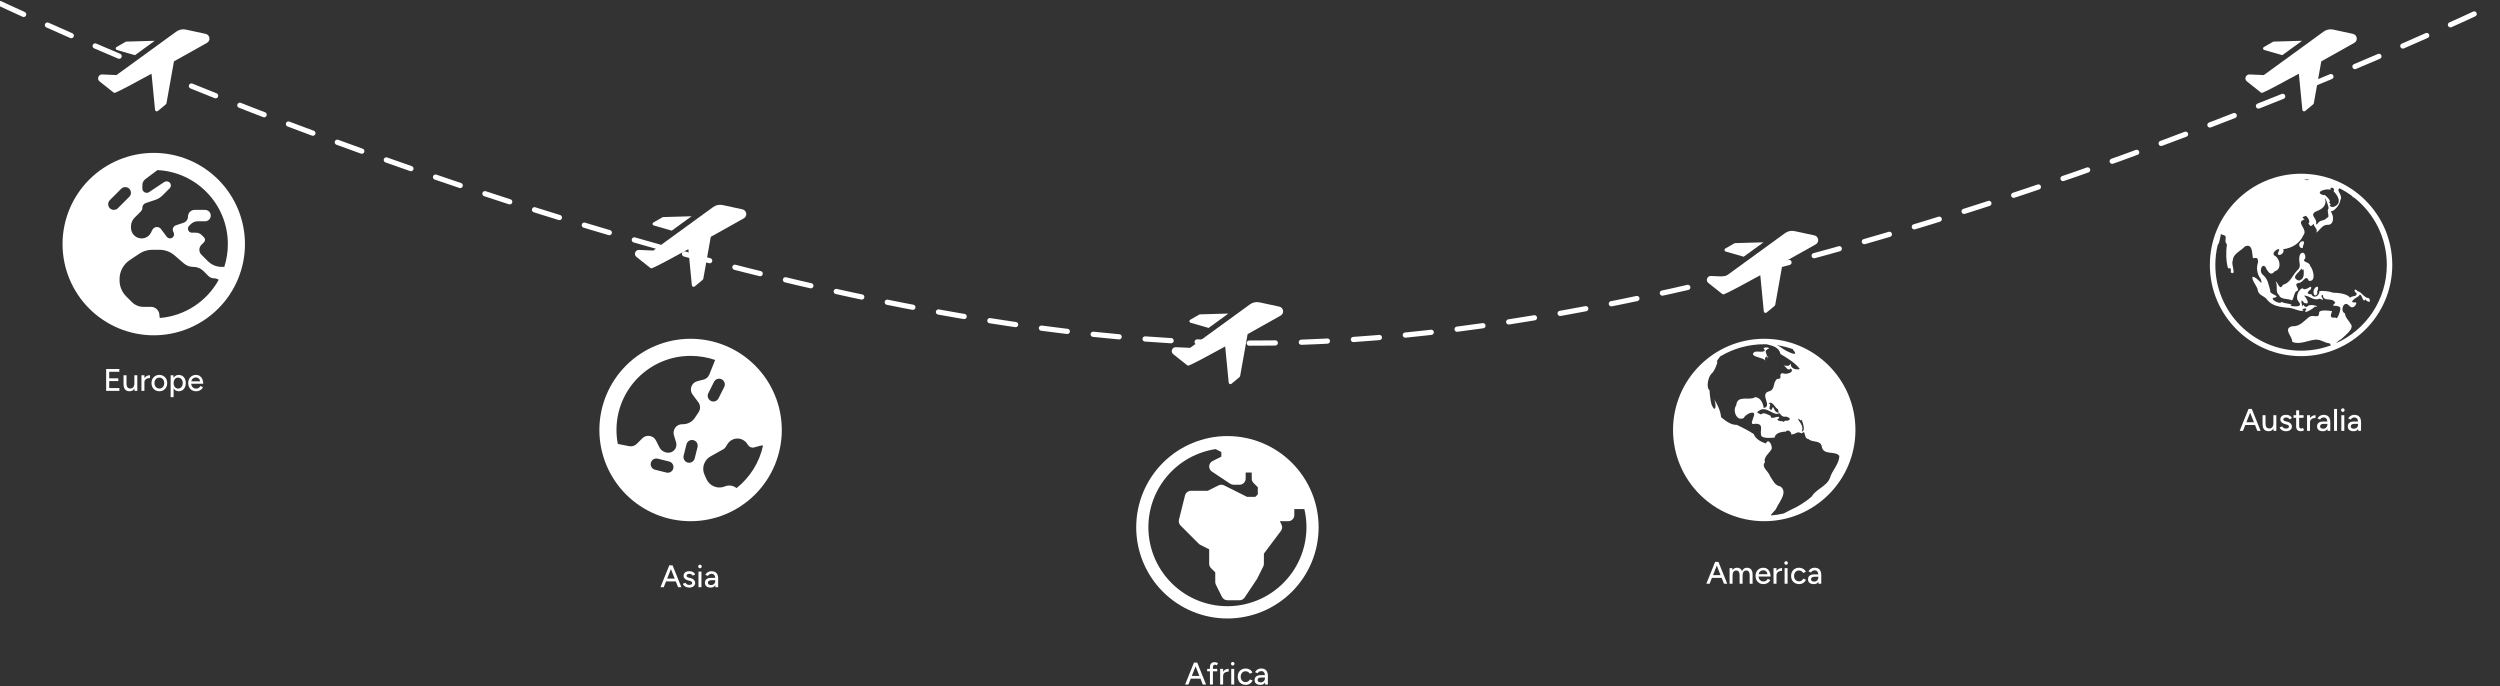 <svg width="1439" height="395" viewBox="0 0 1439 395" fill="none" xmlns="http://www.w3.org/2000/svg">
<rect x="0" y="0" width="1439" height="395" fill="#333333" stroke="none"/>
<path d="M0 2C0 2 407.74 195.985 717.5 197.5C1030.43 199.031 1437 2 1437 2" stroke="white" stroke-width="3" stroke-linecap="round" stroke-linejoin="round" stroke-dasharray="15 15"/>
<g clip-path="url(#clip0_312_76)">
<path d="M67.285 28.767L77.667 31.764L89.078 23.477L72.702 23.946C72.541 23.955 72.386 24.005 72.25 24.09L67.068 27.07C66.907 27.159 66.776 27.294 66.693 27.459C66.61 27.623 66.578 27.809 66.601 27.992C66.624 28.174 66.702 28.346 66.824 28.484C66.946 28.622 67.106 28.721 67.285 28.767Z" fill="white"/>
<path d="M118.328 19.486L106.953 17.03C105.996 16.823 105.006 16.823 104.049 17.032C103.093 17.241 102.193 17.653 101.41 18.24L67.05 43.211L58.798 42.85C58.326 42.834 57.86 42.967 57.467 43.23C57.074 43.492 56.773 43.872 56.608 44.315C56.442 44.758 56.42 45.242 56.544 45.698C56.668 46.154 56.933 46.56 57.3 46.858L65.335 53.232C65.467 53.339 65.624 53.409 65.792 53.438C65.959 53.466 66.131 53.451 66.291 53.394C68.585 52.51 77.125 47.978 87.218 42.434L89.24 63.217C89.257 63.397 89.323 63.568 89.431 63.714C89.539 63.859 89.684 63.972 89.851 64.041C90.018 64.109 90.201 64.131 90.38 64.104C90.559 64.076 90.726 64 90.865 63.885L95.379 60.129C95.626 59.922 95.792 59.634 95.849 59.316L100.128 35.321C107.35 31.312 114.247 27.43 119.104 24.686C119.608 24.412 120.016 23.989 120.271 23.475C120.527 22.962 120.619 22.382 120.534 21.814C120.45 21.247 120.192 20.719 119.798 20.303C119.403 19.886 118.89 19.601 118.328 19.486Z" fill="white"/>
</g>
<g clip-path="url(#clip1_312_76)">
<path d="M90.612 97.905L83.681 103.094C82.573 103.914 81.938 105.227 81.938 106.601V108.467C81.938 109.861 83.065 110.989 84.46 110.989C84.952 110.989 85.444 110.846 85.855 110.559L94.427 104.837C94.837 104.57 95.329 104.406 95.821 104.406H96.026C97.298 104.406 98.344 105.452 98.344 106.724C98.344 107.339 98.098 107.934 97.667 108.364L93.586 112.445C92.394 113.638 90.94 114.536 89.341 115.07L83.906 116.875C82.717 117.265 81.938 118.372 81.938 119.623C81.938 120.382 81.63 121.12 81.097 121.674L77.426 125.345C76.113 126.657 75.395 128.421 75.395 130.267V131.148C75.395 134.512 78.185 137.239 81.527 137.239C83.783 137.239 85.875 135.968 86.88 133.958L87.7 132.297C88.192 131.312 89.218 130.677 90.325 130.677C91.248 130.677 92.109 131.107 92.663 131.846L96.006 136.296C96.436 136.891 97.134 137.219 97.872 137.219C99.595 137.219 100.723 135.394 99.943 133.855L99.718 133.384C99 131.948 99.718 130.205 101.256 129.692L105.604 128.236C107.162 127.724 108.208 126.268 108.208 124.627C108.208 122.515 109.91 120.812 112.022 120.812H118.031C119.836 120.812 121.312 122.289 121.312 124.094C121.312 125.898 119.836 127.375 118.031 127.375H113.786C112.31 127.375 110.874 127.97 109.828 129.016L108.864 129.979C108.434 130.41 108.188 131.005 108.188 131.62C108.188 132.892 109.233 133.938 110.505 133.938H112.822C114.053 133.938 115.242 134.43 116.104 135.291L117.437 136.624C117.806 136.993 118.011 137.506 118.011 138.019C118.011 138.531 117.806 139.044 117.437 139.413L115.898 140.951C115.16 141.73 114.75 142.735 114.75 143.781C114.75 144.827 115.16 145.832 115.919 146.591L119.672 150.344C121.764 152.436 124.614 153.625 127.588 153.625H129.105C130.438 149.482 131.156 145.073 131.156 140.5C131.156 117.654 113.191 98.992 90.612 97.905ZM125.886 161.049C125.127 160.516 124.204 160.208 123.22 160.208C121.989 160.208 120.8 159.716 119.938 158.854L117.211 156.086C115.632 154.507 113.52 153.625 111.284 153.625C109.295 153.625 107.347 152.907 105.829 151.615L100.395 146.939C98.016 144.909 94.981 143.781 91.843 143.781H87.557C84.973 143.781 82.43 144.54 80.276 145.976L74.657 149.729C71.007 152.169 68.812 156.271 68.812 160.659V161.315C68.812 164.802 70.186 168.145 72.647 170.605L75.929 173.887C77.672 175.63 80.03 176.614 82.491 176.614H86.859C89.587 176.614 91.781 178.809 91.781 181.536C91.781 182.049 91.863 182.562 92.007 183.033C106.629 181.844 119.18 173.271 125.886 161.049ZM36 140.5C36 126.576 41.531 113.223 51.377 103.377C61.223 93.531 74.576 88 88.5 88C102.424 88 115.777 93.531 125.623 103.377C135.469 113.223 141 126.576 141 140.5C141 154.424 135.469 167.777 125.623 177.623C115.777 187.469 102.424 193 88.5 193C74.576 193 61.223 187.469 51.377 177.623C41.531 167.777 36 154.424 36 140.5ZM74.411 108.651C73.14 107.38 71.048 107.38 69.776 108.651L63.214 115.214C61.942 116.485 61.942 118.577 63.214 119.849C64.485 121.12 66.577 121.12 67.849 119.849L74.411 113.286C75.683 112.015 75.683 109.923 74.411 108.651Z" fill="white"/>
</g>
<path d="M61.102 225V212.4H68.68V214.02H62.866V217.764H68.104V219.348H62.866V223.38H68.716V225H61.102ZM77.443 225L77.335 223.344V216H79.027V225H77.443ZM71.107 220.608V216H72.817V220.608H71.107ZM72.817 220.608C72.817 221.412 72.907 222.03 73.087 222.462C73.279 222.894 73.543 223.194 73.879 223.362C74.215 223.53 74.593 223.62 75.013 223.632C75.745 223.632 76.315 223.374 76.723 222.858C77.131 222.342 77.335 221.616 77.335 220.68H78.073C78.073 221.628 77.929 222.444 77.641 223.128C77.365 223.8 76.969 224.316 76.453 224.676C75.937 225.036 75.307 225.216 74.563 225.216C73.867 225.216 73.255 225.072 72.727 224.784C72.211 224.496 71.809 224.046 71.521 223.434C71.245 222.822 71.107 222.03 71.107 221.058V220.608H72.817ZM82.457 220.158C82.457 219.186 82.643 218.394 83.015 217.782C83.387 217.17 83.867 216.714 84.455 216.414C85.043 216.114 85.661 215.964 86.309 215.964V217.584C85.769 217.584 85.253 217.668 84.761 217.836C84.281 217.992 83.885 218.256 83.573 218.628C83.273 218.988 83.123 219.48 83.123 220.104L82.457 220.158ZM81.413 225V216H83.123V225H81.413ZM91.756 225.216C90.856 225.216 90.064 225.018 89.38 224.622C88.696 224.214 88.156 223.656 87.76 222.948C87.376 222.24 87.184 221.424 87.184 220.5C87.184 219.576 87.376 218.76 87.76 218.052C88.144 217.344 88.678 216.792 89.362 216.396C90.046 215.988 90.832 215.784 91.72 215.784C92.608 215.784 93.394 215.988 94.078 216.396C94.762 216.792 95.296 217.344 95.68 218.052C96.064 218.76 96.256 219.576 96.256 220.5C96.256 221.424 96.064 222.24 95.68 222.948C95.296 223.656 94.762 224.214 94.078 224.622C93.406 225.018 92.632 225.216 91.756 225.216ZM91.756 223.65C92.296 223.65 92.776 223.518 93.196 223.254C93.616 222.978 93.94 222.606 94.168 222.138C94.408 221.67 94.528 221.124 94.528 220.5C94.528 219.876 94.408 219.33 94.168 218.862C93.94 218.394 93.61 218.028 93.178 217.764C92.746 217.488 92.26 217.35 91.72 217.35C91.168 217.35 90.682 217.488 90.262 217.764C89.842 218.028 89.512 218.394 89.272 218.862C89.032 219.33 88.912 219.876 88.912 220.5C88.912 221.124 89.032 221.67 89.272 222.138C89.512 222.606 89.848 222.978 90.28 223.254C90.712 223.518 91.204 223.65 91.756 223.65ZM98.219 228.6V216H99.821L99.929 217.656V228.6H98.219ZM102.881 225.216C102.125 225.216 101.465 225.018 100.901 224.622C100.349 224.226 99.923 223.674 99.623 222.966C99.323 222.258 99.173 221.436 99.173 220.5C99.173 219.552 99.323 218.73 99.623 218.034C99.923 217.326 100.349 216.774 100.901 216.378C101.465 215.982 102.125 215.784 102.881 215.784C103.685 215.784 104.393 215.982 105.005 216.378C105.617 216.774 106.091 217.326 106.427 218.034C106.775 218.73 106.949 219.552 106.949 220.5C106.949 221.436 106.775 222.258 106.427 222.966C106.091 223.674 105.617 224.226 105.005 224.622C104.393 225.018 103.685 225.216 102.881 225.216ZM102.467 223.668C103.007 223.668 103.481 223.536 103.889 223.272C104.297 222.996 104.615 222.624 104.843 222.156C105.083 221.676 105.203 221.124 105.203 220.5C105.203 219.876 105.089 219.33 104.861 218.862C104.633 218.382 104.315 218.01 103.907 217.746C103.499 217.47 103.025 217.332 102.485 217.332C101.993 217.332 101.549 217.47 101.153 217.746C100.769 218.01 100.469 218.382 100.253 218.862C100.037 219.342 99.929 219.888 99.929 220.5C99.929 221.124 100.037 221.676 100.253 222.156C100.469 222.624 100.769 222.996 101.153 223.272C101.537 223.536 101.975 223.668 102.467 223.668ZM112.795 225.216C111.919 225.216 111.145 225.018 110.473 224.622C109.801 224.214 109.273 223.656 108.889 222.948C108.505 222.24 108.313 221.424 108.313 220.5C108.313 219.576 108.505 218.76 108.889 218.052C109.273 217.344 109.801 216.792 110.473 216.396C111.157 215.988 111.937 215.784 112.813 215.784C113.641 215.784 114.367 215.994 114.991 216.414C115.615 216.822 116.101 217.41 116.449 218.178C116.809 218.934 116.989 219.828 116.989 220.86H109.717L110.041 220.59C110.041 221.226 110.167 221.778 110.419 222.246C110.671 222.714 111.013 223.074 111.445 223.326C111.877 223.566 112.369 223.686 112.921 223.686C113.521 223.686 114.019 223.548 114.415 223.272C114.823 222.984 115.141 222.624 115.369 222.192L116.845 222.876C116.605 223.344 116.293 223.758 115.909 224.118C115.525 224.466 115.069 224.736 114.541 224.928C114.025 225.12 113.443 225.216 112.795 225.216ZM110.149 219.78L109.807 219.51H115.495L115.171 219.78C115.171 219.252 115.063 218.802 114.847 218.43C114.631 218.046 114.343 217.758 113.983 217.566C113.623 217.362 113.221 217.26 112.777 217.26C112.345 217.26 111.925 217.362 111.517 217.566C111.121 217.758 110.791 218.04 110.527 218.412C110.275 218.784 110.149 219.24 110.149 219.78Z" fill="white"/>
<g clip-path="url(#clip2_312_76)">
<path d="M376.285 129.767L386.667 132.764L398.078 124.477L381.702 124.946C381.541 124.955 381.386 125.004 381.25 125.09L376.068 128.07C375.907 128.159 375.776 128.295 375.693 128.459C375.61 128.623 375.578 128.809 375.601 128.992C375.624 129.174 375.702 129.346 375.824 129.484C375.946 129.622 376.107 129.721 376.285 129.767Z" fill="white"/>
<path d="M427.328 120.486L415.953 118.03C414.996 117.823 414.006 117.823 413.049 118.032C412.093 118.241 411.193 118.653 410.41 119.24L376.05 144.211L367.798 143.85C367.326 143.834 366.86 143.967 366.467 144.229C366.074 144.492 365.773 144.872 365.608 145.315C365.442 145.758 365.42 146.242 365.544 146.698C365.668 147.154 365.933 147.56 366.3 147.858L374.335 154.232C374.467 154.338 374.624 154.409 374.792 154.438C374.959 154.466 375.131 154.451 375.292 154.394C377.585 153.51 386.125 148.978 396.218 143.435L398.24 164.216C398.257 164.396 398.323 164.568 398.431 164.714C398.539 164.859 398.684 164.972 398.851 165.041C399.018 165.109 399.201 165.131 399.38 165.104C399.559 165.076 399.726 165 399.865 164.885L404.379 161.129C404.626 160.922 404.792 160.634 404.848 160.316L409.128 136.321C416.35 132.312 423.247 128.43 428.104 125.686C428.608 125.412 429.016 124.989 429.271 124.475C429.527 123.962 429.619 123.382 429.534 122.814C429.45 122.247 429.192 121.719 428.798 121.303C428.403 120.886 427.89 120.601 427.328 120.486Z" fill="white"/>
</g>
<g clip-path="url(#clip3_312_76)">
<path d="M355.603 255.519L362.104 256.811C363.724 257.139 365.385 256.626 366.554 255.457L369.712 252.299C372.091 249.92 376.09 250.576 377.587 253.57L379.494 257.364C380.479 259.333 382.488 260.584 384.703 260.584C387.82 260.584 390.056 257.59 389.153 254.596L387.923 250.515C386.979 247.356 389.338 244.178 392.64 244.178H393.111C395.859 244.178 398.423 242.804 399.94 240.527L402.135 237.226C403.283 235.482 403.222 233.206 401.971 231.545L398.669 227.136C396.557 224.326 397.992 220.266 401.417 219.404L404.903 218.522C406.441 218.133 407.692 217.046 408.287 215.569L411.65 207.182C407.221 205.685 402.463 204.844 397.5 204.844C373.937 204.844 354.844 223.937 354.844 247.5C354.844 250.248 355.11 252.935 355.603 255.519ZM439.213 256.462C438.598 256.4 437.982 256.441 437.367 256.626L434.127 257.528C432.753 257.918 431.297 257.344 430.538 256.154L430.128 255.519C428.897 253.591 426.765 252.422 424.468 252.422C422.171 252.422 420.038 253.591 418.808 255.519L417.557 257.467C417.27 257.918 416.859 258.308 416.388 258.554L408.984 262.696C405.272 264.768 403.755 269.341 405.498 273.217L406.626 275.76C408.39 279.697 412.922 281.604 416.982 280.087L417.516 279.882C419.566 279.123 421.884 279.431 423.647 280.723L423.955 280.948C431.584 274.898 437.101 266.306 439.213 256.441V256.462ZM345 247.5C345 233.576 350.531 220.223 360.377 210.377C370.223 200.531 383.576 195 397.5 195C411.424 195 424.777 200.531 434.623 210.377C444.469 220.223 450 233.576 450 247.5C450 261.424 444.469 274.777 434.623 284.623C424.777 294.469 411.424 300 397.5 300C383.576 300 370.223 294.469 360.377 284.623C350.531 274.777 345 261.424 345 247.5ZM374.634 266.388C374.203 268.151 375.27 269.936 377.013 270.366L383.575 272.007C385.339 272.437 387.123 271.371 387.554 269.628C387.984 267.885 386.918 266.08 385.175 265.649L378.612 264.009C376.849 263.578 375.064 264.645 374.634 266.388ZM393.501 262.286C393.07 264.05 394.137 265.834 395.88 266.265C397.623 266.695 399.428 265.629 399.858 263.886L401.499 257.323C401.93 255.56 400.863 253.775 399.12 253.345C397.377 252.914 395.572 253.98 395.142 255.724L393.501 262.286ZM415.383 218.317C413.763 217.497 411.794 218.174 410.974 219.794L407.692 226.356C406.872 227.977 407.549 229.945 409.169 230.766C410.789 231.586 412.758 230.909 413.578 229.289L416.859 222.727C417.68 221.106 417.003 219.138 415.383 218.317Z" fill="white"/>
</g>
<path d="M390.314 338L385.328 325.4H387.128L392.204 338H390.314ZM380.162 338L385.238 325.4H387.038L382.052 338H380.162ZM382.556 334.634V333.05H389.81V334.634H382.556ZM396.767 338.216C396.131 338.216 395.561 338.12 395.057 337.928C394.565 337.736 394.145 337.478 393.797 337.154C393.461 336.83 393.209 336.464 393.041 336.056L394.517 335.408C394.709 335.78 394.997 336.086 395.381 336.326C395.765 336.566 396.191 336.686 396.659 336.686C397.175 336.686 397.601 336.59 397.937 336.398C398.273 336.206 398.441 335.936 398.441 335.588C398.441 335.252 398.315 334.988 398.063 334.796C397.811 334.604 397.445 334.448 396.965 334.328L396.119 334.112C395.279 333.884 394.625 333.542 394.157 333.086C393.701 332.63 393.473 332.114 393.473 331.538C393.473 330.662 393.755 329.984 394.319 329.504C394.883 329.024 395.717 328.784 396.821 328.784C397.361 328.784 397.853 328.862 398.297 329.018C398.753 329.174 399.137 329.396 399.449 329.684C399.773 329.972 400.001 330.314 400.133 330.71L398.693 331.358C398.549 330.998 398.303 330.734 397.955 330.566C397.607 330.386 397.199 330.296 396.731 330.296C396.251 330.296 395.873 330.404 395.597 330.62C395.321 330.824 395.183 331.112 395.183 331.484C395.183 331.688 395.297 331.886 395.525 332.078C395.765 332.258 396.113 332.408 396.569 332.528L397.541 332.762C398.129 332.906 398.615 333.128 398.999 333.428C399.383 333.716 399.671 334.046 399.863 334.418C400.055 334.778 400.151 335.156 400.151 335.552C400.151 336.092 400.001 336.566 399.701 336.974C399.413 337.37 399.011 337.676 398.495 337.892C397.991 338.108 397.415 338.216 396.767 338.216ZM402.038 338V329H403.748V338H402.038ZM402.902 327.092C402.626 327.092 402.386 326.99 402.182 326.786C401.978 326.57 401.876 326.324 401.876 326.048C401.876 325.76 401.978 325.52 402.182 325.328C402.386 325.124 402.626 325.022 402.902 325.022C403.19 325.022 403.43 325.124 403.622 325.328C403.826 325.52 403.928 325.76 403.928 326.048C403.928 326.324 403.826 326.57 403.622 326.786C403.43 326.99 403.19 327.092 402.902 327.092ZM411.78 338L411.708 336.434V333.302C411.708 332.642 411.63 332.09 411.474 331.646C411.33 331.202 411.102 330.866 410.79 330.638C410.49 330.41 410.088 330.296 409.584 330.296C409.116 330.296 408.708 330.392 408.36 330.584C408.024 330.776 407.742 331.076 407.514 331.484L406.002 330.908C406.218 330.5 406.488 330.14 406.812 329.828C407.136 329.504 407.526 329.252 407.982 329.072C408.438 328.88 408.972 328.784 409.584 328.784C410.436 328.784 411.144 328.952 411.708 329.288C412.272 329.624 412.692 330.11 412.968 330.746C413.256 331.382 413.394 332.168 413.382 333.104L413.364 338H411.78ZM409.134 338.216C408.066 338.216 407.232 337.976 406.632 337.496C406.044 337.004 405.75 336.326 405.75 335.462C405.75 334.538 406.056 333.836 406.668 333.356C407.292 332.864 408.156 332.618 409.26 332.618H411.762V333.968H409.728C408.9 333.968 408.318 334.1 407.982 334.364C407.646 334.616 407.478 334.97 407.478 335.426C407.478 335.846 407.634 336.176 407.946 336.416C408.27 336.644 408.714 336.758 409.278 336.758C409.77 336.758 410.196 336.656 410.556 336.452C410.916 336.236 411.198 335.936 411.402 335.552C411.606 335.168 411.708 334.73 411.708 334.238H412.302C412.302 335.462 412.038 336.434 411.51 337.154C410.994 337.862 410.202 338.216 409.134 338.216Z" fill="white"/>
<g clip-path="url(#clip4_312_76)">
<path d="M685.285 185.767L695.667 188.764L707.078 180.477L690.702 180.946C690.541 180.955 690.386 181.004 690.25 181.09L685.068 184.07C684.907 184.159 684.776 184.295 684.693 184.459C684.61 184.623 684.578 184.809 684.601 184.992C684.624 185.174 684.702 185.346 684.824 185.484C684.946 185.622 685.107 185.721 685.285 185.767Z" fill="white"/>
<path d="M736.328 176.486L724.953 174.03C723.996 173.823 723.006 173.823 722.049 174.032C721.093 174.241 720.193 174.653 719.41 175.24L685.05 200.211L676.798 199.85C676.326 199.834 675.86 199.967 675.467 200.229C675.074 200.492 674.773 200.872 674.608 201.315C674.442 201.758 674.42 202.242 674.544 202.698C674.668 203.154 674.933 203.56 675.3 203.858L683.335 210.232C683.467 210.338 683.624 210.409 683.792 210.438C683.959 210.466 684.131 210.451 684.292 210.394C686.585 209.51 695.125 204.978 705.218 199.435L707.24 220.216C707.257 220.396 707.323 220.568 707.431 220.714C707.539 220.859 707.684 220.972 707.851 221.041C708.018 221.109 708.201 221.131 708.38 221.104C708.559 221.076 708.726 221 708.865 220.885L713.379 217.129C713.626 216.922 713.792 216.634 713.848 216.316L718.128 192.321C725.35 188.312 732.247 184.43 737.104 181.686C737.608 181.412 738.016 180.989 738.271 180.475C738.527 179.962 738.619 179.382 738.534 178.814C738.45 178.247 738.192 177.719 737.798 177.303C737.403 176.886 736.89 176.601 736.328 176.486Z" fill="white"/>
</g>
<path d="M692.314 394L687.328 381.4H689.128L694.204 394H692.314ZM682.162 394L687.238 381.4H689.038L684.052 394H682.162ZM684.556 390.634V389.05H691.81V390.634H684.556ZM696.445 394V384.01C696.445 383.062 696.673 382.348 697.129 381.868C697.585 381.376 698.275 381.13 699.199 381.13C699.475 381.13 699.775 381.178 700.099 381.274C700.423 381.358 700.753 381.478 701.089 381.634L700.459 382.948C700.207 382.828 699.985 382.744 699.793 382.696C699.613 382.636 699.457 382.606 699.325 382.606C698.929 382.606 698.635 382.738 698.443 383.002C698.251 383.254 698.155 383.65 698.155 384.19V394H696.445ZM694.843 386.422V385H700.639V386.422H694.843ZM703.357 389.158C703.357 388.186 703.543 387.394 703.915 386.782C704.287 386.17 704.767 385.714 705.355 385.414C705.943 385.114 706.561 384.964 707.209 384.964V386.584C706.669 386.584 706.153 386.668 705.661 386.836C705.181 386.992 704.785 387.256 704.473 387.628C704.173 387.988 704.023 388.48 704.023 389.104L703.357 389.158ZM702.313 394V385H704.023V394H702.313ZM708.696 394V385H710.406V394H708.696ZM709.56 383.092C709.284 383.092 709.044 382.99 708.84 382.786C708.636 382.57 708.534 382.324 708.534 382.048C708.534 381.76 708.636 381.52 708.84 381.328C709.044 381.124 709.284 381.022 709.56 381.022C709.848 381.022 710.088 381.124 710.28 381.328C710.484 381.52 710.586 381.76 710.586 382.048C710.586 382.324 710.484 382.57 710.28 382.786C710.088 382.99 709.848 383.092 709.56 383.092ZM717.017 394.216C716.117 394.216 715.319 394.018 714.623 393.622C713.927 393.214 713.381 392.656 712.985 391.948C712.601 391.24 712.409 390.424 712.409 389.5C712.409 388.576 712.601 387.76 712.985 387.052C713.381 386.344 713.921 385.792 714.605 385.396C715.301 384.988 716.093 384.784 716.981 384.784C717.857 384.784 718.643 384.988 719.339 385.396C720.047 385.804 720.575 386.386 720.923 387.142L719.375 387.79C719.147 387.346 718.817 386.998 718.385 386.746C717.965 386.494 717.479 386.368 716.927 386.368C716.387 386.368 715.907 386.5 715.487 386.764C715.067 387.028 714.737 387.4 714.497 387.88C714.257 388.348 714.137 388.888 714.137 389.5C714.137 390.112 714.257 390.652 714.497 391.12C714.737 391.588 715.073 391.96 715.505 392.236C715.937 392.5 716.423 392.632 716.963 392.632C717.515 392.632 718.007 392.494 718.439 392.218C718.871 391.93 719.195 391.546 719.411 391.066L720.977 391.696C720.629 392.488 720.101 393.106 719.393 393.55C718.697 393.994 717.905 394.216 717.017 394.216ZM728.194 394L728.122 392.434V389.302C728.122 388.642 728.044 388.09 727.888 387.646C727.744 387.202 727.516 386.866 727.204 386.638C726.904 386.41 726.502 386.296 725.998 386.296C725.53 386.296 725.122 386.392 724.774 386.584C724.438 386.776 724.156 387.076 723.928 387.484L722.416 386.908C722.632 386.5 722.902 386.14 723.226 385.828C723.55 385.504 723.94 385.252 724.396 385.072C724.852 384.88 725.386 384.784 725.998 384.784C726.85 384.784 727.558 384.952 728.122 385.288C728.686 385.624 729.106 386.11 729.382 386.746C729.67 387.382 729.808 388.168 729.796 389.104L729.778 394H728.194ZM725.548 394.216C724.48 394.216 723.646 393.976 723.046 393.496C722.458 393.004 722.164 392.326 722.164 391.462C722.164 390.538 722.47 389.836 723.082 389.356C723.706 388.864 724.57 388.618 725.674 388.618H728.176V389.968H726.142C725.314 389.968 724.732 390.1 724.396 390.364C724.06 390.616 723.892 390.97 723.892 391.426C723.892 391.846 724.048 392.176 724.36 392.416C724.684 392.644 725.128 392.758 725.692 392.758C726.184 392.758 726.61 392.656 726.97 392.452C727.33 392.236 727.612 391.936 727.816 391.552C728.02 391.168 728.122 390.73 728.122 390.238H728.716C728.716 391.462 728.452 392.434 727.924 393.154C727.408 393.862 726.616 394.216 725.548 394.216Z" fill="white"/>
<g clip-path="url(#clip5_312_76)">
<path fill-rule="evenodd" clip-rule="evenodd" d="M654 303.5C654 289.576 659.531 276.223 669.377 266.377C679.223 256.531 692.576 251 706.5 251C720.424 251 733.777 256.531 743.623 266.377C753.469 276.223 759 289.576 759 303.5C759 317.424 753.469 330.777 743.623 340.623C733.777 350.469 720.424 356 706.5 356C692.576 356 679.223 350.469 669.377 340.623C659.531 330.777 654 317.424 654 303.5ZM661 303.5C661.001 292.612 664.905 282.085 672.003 273.83C679.102 265.574 688.924 260.137 699.689 258.504L703 260.17V262.844L697.932 265.378C697.384 265.653 696.918 266.067 696.581 266.578C696.243 267.089 696.046 267.68 696.008 268.292C695.971 268.903 696.094 269.514 696.367 270.063C696.639 270.612 697.051 271.079 697.561 271.419L708.061 278.419C708.636 278.799 709.311 279.002 710 279H713.5C714.428 279 715.318 278.631 715.975 277.975C716.631 277.318 717 276.428 717 275.5V272H720.5V275.5C720.499 275.96 720.589 276.416 720.764 276.841C720.94 277.266 721.197 277.652 721.522 277.978L724 280.449V284.551L722.551 286H717.826L704.568 279.371C704.081 279.127 703.544 279 703 279C702.456 279 701.919 279.127 701.432 279.371L695.174 282.5H685.5C684.719 282.5 683.961 282.761 683.346 283.242C682.731 283.723 682.294 284.395 682.105 285.153L678.605 299.153C678.458 299.739 678.465 300.354 678.625 300.936C678.786 301.519 679.095 302.05 679.522 302.478L690.022 312.978C690.288 313.242 690.596 313.462 690.932 313.629L696 316.17V324.5C695.999 324.96 696.089 325.416 696.264 325.841C696.44 326.266 696.697 326.652 697.022 326.978L699.5 329.449V335C699.5 335.544 699.627 336.081 699.871 336.568L703.371 343.568C703.662 344.149 704.109 344.637 704.661 344.978C705.214 345.319 705.851 345.5 706.5 345.5H713.5C714.076 345.5 714.644 345.357 715.152 345.085C715.66 344.812 716.093 344.419 716.412 343.939L723.412 333.439C723.492 333.32 723.564 333.196 723.629 333.068L727.129 326.068C727.373 325.581 727.5 325.044 727.5 324.5V318.669L737.3 305.6C737.69 305.08 737.928 304.461 737.986 303.813C738.044 303.165 737.92 302.514 737.629 301.932L736.67 300H741.507C742.435 300 743.325 299.631 743.982 298.975C744.638 298.318 745.007 297.428 745.007 296.5V293H750.789C752.259 299.244 752.392 305.729 751.18 312.028C749.967 318.328 747.436 324.299 743.753 329.552C740.069 334.804 735.317 339.218 729.808 342.504C724.298 345.79 718.156 347.874 711.785 348.619C705.413 349.364 698.956 348.754 692.837 346.828C686.718 344.901 681.076 341.703 676.28 337.442C671.484 333.181 667.644 327.955 665.01 322.105C662.377 316.255 661.01 309.915 661 303.5Z" fill="white"/>
</g>
<g clip-path="url(#clip6_312_76)">
<path d="M993.285 144.767L1003.67 147.764L1015.08 139.477L998.702 139.946C998.541 139.955 998.386 140.004 998.25 140.09L993.068 143.07C992.907 143.159 992.776 143.295 992.693 143.459C992.61 143.623 992.578 143.809 992.601 143.992C992.624 144.174 992.702 144.346 992.824 144.484C992.946 144.622 993.107 144.721 993.285 144.767Z" fill="white"/>
<path d="M1044.33 135.486L1032.95 133.03C1032 132.823 1031.01 132.823 1030.05 133.032C1029.09 133.241 1028.19 133.653 1027.41 134.24L993.05 159.211L984.798 158.85C984.326 158.834 983.86 158.967 983.467 159.229C983.074 159.492 982.773 159.872 982.608 160.315C982.442 160.758 982.42 161.242 982.544 161.698C982.668 162.154 982.933 162.56 983.3 162.858L991.335 169.232C991.467 169.338 991.624 169.409 991.792 169.438C991.959 169.466 992.131 169.451 992.292 169.394C994.585 168.51 1003.12 163.978 1013.22 158.435L1015.24 179.216C1015.26 179.396 1015.32 179.568 1015.43 179.714C1015.54 179.859 1015.68 179.972 1015.85 180.041C1016.02 180.109 1016.2 180.131 1016.38 180.104C1016.56 180.076 1016.73 180 1016.87 179.885L1021.38 176.129C1021.63 175.922 1021.79 175.634 1021.85 175.316L1026.13 151.321C1033.35 147.312 1040.25 143.43 1045.1 140.686C1045.61 140.412 1046.02 139.989 1046.27 139.475C1046.53 138.962 1046.62 138.382 1046.53 137.814C1046.45 137.247 1046.19 136.719 1045.8 136.303C1045.4 135.886 1044.89 135.601 1044.33 135.486Z" fill="white"/>
</g>
<path d="M992.314 336L987.328 323.4H989.128L994.204 336H992.314ZM982.162 336L987.238 323.4H989.038L984.052 336H982.162ZM984.556 332.634V331.05H991.81V332.634H984.556ZM995.545 336V327H997.147L997.219 328.242C997.507 327.762 997.867 327.402 998.299 327.162C998.731 326.91 999.229 326.784 999.793 326.784C1000.51 326.784 1001.13 326.952 1001.63 327.288C1002.13 327.612 1002.5 328.11 1002.73 328.782C1002.99 328.134 1003.36 327.642 1003.84 327.306C1004.32 326.958 1004.89 326.784 1005.55 326.784C1006.57 326.784 1007.37 327.12 1007.95 327.792C1008.52 328.452 1008.81 329.472 1008.79 330.852V336H1007.1V331.392C1007.1 330.576 1007.01 329.958 1006.83 329.538C1006.66 329.106 1006.44 328.806 1006.15 328.638C1005.86 328.47 1005.52 328.38 1005.14 328.368C1004.47 328.368 1003.95 328.626 1003.57 329.142C1003.21 329.658 1003.03 330.384 1003.03 331.32V336H1001.32V331.392C1001.32 330.576 1001.24 329.958 1001.07 329.538C1000.9 329.106 1000.67 328.806 1000.37 328.638C1000.08 328.47 999.745 328.38 999.361 328.368C998.689 328.368 998.167 328.626 997.795 329.142C997.435 329.658 997.255 330.384 997.255 331.32V336H995.545ZM1014.96 336.216C1014.08 336.216 1013.31 336.018 1012.64 335.622C1011.96 335.214 1011.44 334.656 1011.05 333.948C1010.67 333.24 1010.48 332.424 1010.48 331.5C1010.48 330.576 1010.67 329.76 1011.05 329.052C1011.44 328.344 1011.96 327.792 1012.64 327.396C1013.32 326.988 1014.1 326.784 1014.98 326.784C1015.8 326.784 1016.53 326.994 1017.15 327.414C1017.78 327.822 1018.26 328.41 1018.61 329.178C1018.97 329.934 1019.15 330.828 1019.15 331.86H1011.88L1012.2 331.59C1012.2 332.226 1012.33 332.778 1012.58 333.246C1012.83 333.714 1013.18 334.074 1013.61 334.326C1014.04 334.566 1014.53 334.686 1015.08 334.686C1015.68 334.686 1016.18 334.548 1016.58 334.272C1016.99 333.984 1017.3 333.624 1017.53 333.192L1019.01 333.876C1018.77 334.344 1018.46 334.758 1018.07 335.118C1017.69 335.466 1017.23 335.736 1016.7 335.928C1016.19 336.12 1015.61 336.216 1014.96 336.216ZM1012.31 330.78L1011.97 330.51H1017.66L1017.33 330.78C1017.33 330.252 1017.23 329.802 1017.01 329.43C1016.79 329.046 1016.51 328.758 1016.15 328.566C1015.79 328.362 1015.38 328.26 1014.94 328.26C1014.51 328.26 1014.09 328.362 1013.68 328.566C1013.28 328.758 1012.95 329.04 1012.69 329.412C1012.44 329.784 1012.31 330.24 1012.31 330.78ZM1021.88 331.158C1021.88 330.186 1022.07 329.394 1022.44 328.782C1022.81 328.17 1023.29 327.714 1023.88 327.414C1024.47 327.114 1025.09 326.964 1025.74 326.964V328.584C1025.2 328.584 1024.68 328.668 1024.19 328.836C1023.71 328.992 1023.31 329.256 1023 329.628C1022.7 329.988 1022.55 330.48 1022.55 331.104L1021.88 331.158ZM1020.84 336V327H1022.55V336H1020.84ZM1027.22 336V327H1028.93V336H1027.22ZM1028.09 325.092C1027.81 325.092 1027.57 324.99 1027.37 324.786C1027.16 324.57 1027.06 324.324 1027.06 324.048C1027.06 323.76 1027.16 323.52 1027.37 323.328C1027.57 323.124 1027.81 323.022 1028.09 323.022C1028.38 323.022 1028.62 323.124 1028.81 323.328C1029.01 323.52 1029.11 323.76 1029.11 324.048C1029.11 324.324 1029.01 324.57 1028.81 324.786C1028.62 324.99 1028.38 325.092 1028.09 325.092ZM1035.54 336.216C1034.64 336.216 1033.85 336.018 1033.15 335.622C1032.45 335.214 1031.91 334.656 1031.51 333.948C1031.13 333.24 1030.94 332.424 1030.94 331.5C1030.94 330.576 1031.13 329.76 1031.51 329.052C1031.91 328.344 1032.45 327.792 1033.13 327.396C1033.83 326.988 1034.62 326.784 1035.51 326.784C1036.38 326.784 1037.17 326.988 1037.87 327.396C1038.57 327.804 1039.1 328.386 1039.45 329.142L1037.9 329.79C1037.67 329.346 1037.34 328.998 1036.91 328.746C1036.49 328.494 1036.01 328.368 1035.45 328.368C1034.91 328.368 1034.43 328.5 1034.01 328.764C1033.59 329.028 1033.26 329.4 1033.02 329.88C1032.78 330.348 1032.66 330.888 1032.66 331.5C1032.66 332.112 1032.78 332.652 1033.02 333.12C1033.26 333.588 1033.6 333.96 1034.03 334.236C1034.46 334.5 1034.95 334.632 1035.49 334.632C1036.04 334.632 1036.53 334.494 1036.97 334.218C1037.4 333.93 1037.72 333.546 1037.94 333.066L1039.5 333.696C1039.16 334.488 1038.63 335.106 1037.92 335.55C1037.22 335.994 1036.43 336.216 1035.54 336.216ZM1046.72 336L1046.65 334.434V331.302C1046.65 330.642 1046.57 330.09 1046.42 329.646C1046.27 329.202 1046.04 328.866 1045.73 328.638C1045.43 328.41 1045.03 328.296 1044.53 328.296C1044.06 328.296 1043.65 328.392 1043.3 328.584C1042.97 328.776 1042.68 329.076 1042.46 329.484L1040.94 328.908C1041.16 328.5 1041.43 328.14 1041.75 327.828C1042.08 327.504 1042.47 327.252 1042.92 327.072C1043.38 326.88 1043.91 326.784 1044.53 326.784C1045.38 326.784 1046.09 326.952 1046.65 327.288C1047.21 327.624 1047.63 328.11 1047.91 328.746C1048.2 329.382 1048.34 330.168 1048.32 331.104L1048.31 336H1046.72ZM1044.08 336.216C1043.01 336.216 1042.17 335.976 1041.57 335.496C1040.99 335.004 1040.69 334.326 1040.69 333.462C1040.69 332.538 1041 331.836 1041.61 331.356C1042.23 330.864 1043.1 330.618 1044.2 330.618H1046.7V331.968H1044.67C1043.84 331.968 1043.26 332.1 1042.92 332.364C1042.59 332.616 1042.42 332.97 1042.42 333.426C1042.42 333.846 1042.58 334.176 1042.89 334.416C1043.21 334.644 1043.66 334.758 1044.22 334.758C1044.71 334.758 1045.14 334.656 1045.5 334.452C1045.86 334.236 1046.14 333.936 1046.34 333.552C1046.55 333.168 1046.65 332.73 1046.65 332.238H1047.24C1047.24 333.462 1046.98 334.434 1046.45 335.154C1045.94 335.862 1045.14 336.216 1044.08 336.216Z" fill="white"/>
<g clip-path="url(#clip7_312_76)">
<path d="M1015.5 195C986.524 195 963 218.524 963 247.5C963 276.476 986.524 300 1015.5 300C1044.42 300 1067.91 276.56 1067.99 247.655C1068 247.604 1068 247.552 1068 247.5C1068 247.453 1068 247.407 1067.99 247.36C1067.92 218.449 1044.43 195 1015.5 195ZM1015.5 198.15C1015.99 198.15 1016.48 198.172 1016.97 198.187C1020.88 199.145 1023.96 199.967 1024.85 203.768C1029.01 206.342 1033.12 208.644 1036.01 212.43C1033.71 213.102 1030.34 211.985 1030.84 209.246C1029.34 211.326 1028.56 210.403 1026.52 210.373C1028.11 210.724 1028.75 213.999 1030.81 212.114C1033.3 214.602 1027.42 215.75 1026.18 214.806C1023.01 215.1 1026.8 218.323 1022.99 218.083C1020 220.387 1022.23 224.258 1018.01 225.338C1012.7 226.916 1020.47 233.971 1015.17 234.833C1014.96 232.579 1013.51 228.575 1010.16 228.633C1006.96 230.878 999.964 227.013 999.375 233.295C997.105 236.355 999.679 242.843 1003.78 240.544C1004.56 238.333 1011.1 235.404 1009.44 239.681C1008.77 242.355 1006.86 244.828 1010.67 243.887C1016.04 244.112 1012.23 248.649 1014.09 251.261C1016.17 252.432 1019.34 251.987 1021.47 251.887C1022.01 248.331 1027.66 248.545 1028.01 248.406C1028.6 246.932 1031.42 248.442 1030.97 250.051C1034.55 249.974 1033.72 247.867 1037.07 249.458C1039.79 246.939 1037.77 252.398 1041.07 252.778C1043.27 254.99 1048.29 252.932 1048.74 257.63C1049.95 262.102 1056.57 259.349 1058.72 262.465C1058.6 267.252 1054.56 270.66 1053.3 275.149C1051.31 280.142 1045.51 281.289 1042.89 285.718C1039.13 289.12 1034.93 291.57 1030.42 293.618C1029.53 294.124 1028.03 294.851 1026.73 295.552C1024.28 296.122 1021.78 296.504 1019.27 296.692C1019.75 295.383 1022.05 293.826 1022.49 292.478C1024.17 288.824 1029.26 283.17 1024.79 280.001C1021.47 279.419 1020.47 276.39 1018.89 274.142C1017.89 271.128 1013.5 268.862 1015.94 266.019C1014.79 263.259 1018.59 260.689 1019.81 258.394C1020.19 255.941 1017.77 252.02 1016.45 255.275C1013.74 254.438 1010.43 252.678 1009.46 249.832C1006.59 247.937 1002.59 245.892 999.81 244.565C996.339 244.726 993.17 242.21 990.638 240.113C990.392 236.463 988.22 231.955 986.467 229.603C988.056 232.055 987.814 238.658 985.257 233.152C984.522 230.653 984.151 227.388 984 224.603C982.093 223.317 982.978 217.727 984.845 215.397C986.929 213.77 988.623 208.947 988.516 208.135C987.339 208.56 989.228 206.543 990.132 205.16C997.793 200.56 1006.56 198.137 1015.5 198.15ZM1022.62 198.669C1025.79 199.126 1028.91 199.892 1031.92 200.956C1031.97 201.071 1032.01 201.189 1032.08 201.323C1036.57 206.442 1027.46 201.821 1025.56 200.289C1024.91 199.731 1023.82 199.153 1022.62 198.669ZM1016.5 199.969C1015.35 200.027 1014.43 200.599 1015.94 201.476C1014.98 203.908 1009.09 200.552 1009.03 204.187C1010.85 205.965 1014.73 205.781 1016.23 207.574C1014.92 205.173 1018.32 204.548 1017.31 206.053C1017.13 207.117 1018.6 204.418 1017.11 205.147C1016.64 202.309 1015.08 202.139 1018.35 200.459C1017.97 200.082 1017.19 199.934 1016.5 199.969ZM1019.11 231.785C1020.78 231.861 1022.24 235.355 1023.22 235.392C1023.33 235.07 1024.47 238.815 1022.96 237.324C1020.6 236.751 1021.04 232.035 1019.8 235.862C1016.68 235.941 1020.6 232.2 1017.91 232.363C1018.32 231.933 1018.72 231.766 1019.11 231.785ZM1015.19 235.519C1018.52 235.62 1021.69 239.53 1024.18 237.773C1025.12 238.487 1025.37 240.247 1028.27 239.81C1031.83 240.968 1029.88 242.397 1027.7 242.151C1027.05 242.054 1026.69 243.476 1026.1 242.453C1024.69 242.614 1021.42 241.712 1024.15 240.671C1024.16 238.314 1019.19 242.416 1019.17 239.327C1016.95 238.538 1015.45 237.012 1013.6 238.573C1012.57 237.762 1009.96 237.84 1012.87 236.176C1013.56 235.721 1014.37 235.492 1015.19 235.519ZM1035.25 241.06C1035.64 240.909 1036.64 242.94 1036.99 241.467C1037.67 243.252 1039.48 248.138 1037.08 248.402C1038.33 245.777 1036.29 243.391 1035.1 241.583C1035.11 241.247 1035.17 241.095 1035.25 241.06Z" fill="white"/>
</g>
<g clip-path="url(#clip8_312_76)">
<path d="M1303.28 28.767L1313.67 31.764L1325.08 23.477L1308.7 23.946C1308.54 23.955 1308.39 24.005 1308.25 24.09L1303.07 27.07C1302.91 27.159 1302.78 27.294 1302.69 27.459C1302.61 27.623 1302.58 27.809 1302.6 27.992C1302.62 28.174 1302.7 28.346 1302.82 28.484C1302.95 28.622 1303.11 28.721 1303.28 28.767Z" fill="white"/>
<path d="M1354.33 19.486L1342.95 17.03C1342 16.823 1341.01 16.823 1340.05 17.032C1339.09 17.241 1338.19 17.653 1337.41 18.24L1303.05 43.211L1294.8 42.85C1294.33 42.834 1293.86 42.967 1293.47 43.23C1293.07 43.492 1292.77 43.872 1292.61 44.315C1292.44 44.758 1292.42 45.242 1292.54 45.698C1292.67 46.154 1292.93 46.56 1293.3 46.858L1301.33 53.232C1301.47 53.339 1301.62 53.409 1301.79 53.438C1301.96 53.466 1302.13 53.451 1302.29 53.394C1304.58 52.51 1313.12 47.978 1323.22 42.434L1325.24 63.217C1325.26 63.397 1325.32 63.568 1325.43 63.714C1325.54 63.859 1325.68 63.972 1325.85 64.041C1326.02 64.109 1326.2 64.131 1326.38 64.104C1326.56 64.076 1326.73 64 1326.87 63.885L1331.38 60.129C1331.63 59.922 1331.79 59.634 1331.85 59.316L1336.13 35.321C1343.35 31.312 1350.25 27.43 1355.1 24.686C1355.61 24.412 1356.02 23.989 1356.27 23.475C1356.53 22.962 1356.62 22.382 1356.53 21.814C1356.45 21.247 1356.19 20.719 1355.8 20.303C1355.4 19.886 1354.89 19.601 1354.33 19.486Z" fill="white"/>
</g>
<path d="M1299.31 248L1294.33 235.4H1296.13L1301.2 248H1299.31ZM1289.16 248L1294.24 235.4H1296.04L1291.05 248H1289.16ZM1291.56 244.634V243.05H1298.81V244.634H1291.56ZM1308.67 248L1308.56 246.344V239H1310.25V248H1308.67ZM1302.33 243.608V239H1304.04V243.608H1302.33ZM1304.04 243.608C1304.04 244.412 1304.13 245.03 1304.31 245.462C1304.5 245.894 1304.77 246.194 1305.1 246.362C1305.44 246.53 1305.82 246.62 1306.24 246.632C1306.97 246.632 1307.54 246.374 1307.95 245.858C1308.35 245.342 1308.56 244.616 1308.56 243.68H1309.3C1309.3 244.628 1309.15 245.444 1308.86 246.128C1308.59 246.8 1308.19 247.316 1307.68 247.676C1307.16 248.036 1306.53 248.216 1305.79 248.216C1305.09 248.216 1304.48 248.072 1303.95 247.784C1303.43 247.496 1303.03 247.046 1302.74 246.434C1302.47 245.822 1302.33 245.03 1302.33 244.058V243.608H1304.04ZM1315.86 248.216C1315.22 248.216 1314.65 248.12 1314.15 247.928C1313.66 247.736 1313.24 247.478 1312.89 247.154C1312.55 246.83 1312.3 246.464 1312.13 246.056L1313.61 245.408C1313.8 245.78 1314.09 246.086 1314.47 246.326C1314.86 246.566 1315.28 246.686 1315.75 246.686C1316.27 246.686 1316.69 246.59 1317.03 246.398C1317.36 246.206 1317.53 245.936 1317.53 245.588C1317.53 245.252 1317.41 244.988 1317.15 244.796C1316.9 244.604 1316.54 244.448 1316.06 244.328L1315.21 244.112C1314.37 243.884 1313.72 243.542 1313.25 243.086C1312.79 242.63 1312.56 242.114 1312.56 241.538C1312.56 240.662 1312.85 239.984 1313.41 239.504C1313.97 239.024 1314.81 238.784 1315.91 238.784C1316.45 238.784 1316.94 238.862 1317.39 239.018C1317.84 239.174 1318.23 239.396 1318.54 239.684C1318.86 239.972 1319.09 240.314 1319.22 240.71L1317.78 241.358C1317.64 240.998 1317.39 240.734 1317.05 240.566C1316.7 240.386 1316.29 240.296 1315.82 240.296C1315.34 240.296 1314.96 240.404 1314.69 240.62C1314.41 240.824 1314.27 241.112 1314.27 241.484C1314.27 241.688 1314.39 241.886 1314.62 242.078C1314.86 242.258 1315.2 242.408 1315.66 242.528L1316.63 242.762C1317.22 242.906 1317.71 243.128 1318.09 243.428C1318.47 243.716 1318.76 244.046 1318.95 244.418C1319.15 244.778 1319.24 245.156 1319.24 245.552C1319.24 246.092 1319.09 246.566 1318.79 246.974C1318.5 247.37 1318.1 247.676 1317.59 247.892C1317.08 248.108 1316.51 248.216 1315.86 248.216ZM1324.49 248.216C1323.59 248.216 1322.9 247.988 1322.41 247.532C1321.91 247.064 1321.67 246.398 1321.67 245.534V236.192H1323.38V245.282C1323.38 245.726 1323.49 246.068 1323.7 246.308C1323.93 246.536 1324.25 246.65 1324.67 246.65C1324.79 246.65 1324.93 246.626 1325.07 246.578C1325.21 246.53 1325.39 246.434 1325.59 246.29L1326.24 247.622C1325.93 247.826 1325.63 247.976 1325.34 248.072C1325.06 248.168 1324.78 248.216 1324.49 248.216ZM1320.14 240.476V239H1325.93V240.476H1320.14ZM1328.97 243.158C1328.97 242.186 1329.16 241.394 1329.53 240.782C1329.9 240.17 1330.38 239.714 1330.97 239.414C1331.56 239.114 1332.18 238.964 1332.82 238.964V240.584C1332.28 240.584 1331.77 240.668 1331.28 240.836C1330.8 240.992 1330.4 241.256 1330.09 241.628C1329.79 241.988 1329.64 242.48 1329.64 243.104L1328.97 243.158ZM1327.93 248V239H1329.64V248H1327.93ZM1339.73 248L1339.66 246.434V243.302C1339.66 242.642 1339.58 242.09 1339.42 241.646C1339.28 241.202 1339.05 240.866 1338.74 240.638C1338.44 240.41 1338.04 240.296 1337.53 240.296C1337.07 240.296 1336.66 240.392 1336.31 240.584C1335.97 240.776 1335.69 241.076 1335.46 241.484L1333.95 240.908C1334.17 240.5 1334.44 240.14 1334.76 239.828C1335.09 239.504 1335.48 239.252 1335.93 239.072C1336.39 238.88 1336.92 238.784 1337.53 238.784C1338.39 238.784 1339.09 238.952 1339.66 239.288C1340.22 239.624 1340.64 240.11 1340.92 240.746C1341.21 241.382 1341.34 242.168 1341.33 243.104L1341.31 248H1339.73ZM1337.08 248.216C1336.02 248.216 1335.18 247.976 1334.58 247.496C1333.99 247.004 1333.7 246.326 1333.7 245.462C1333.7 244.538 1334.01 243.836 1334.62 243.356C1335.24 242.864 1336.11 242.618 1337.21 242.618H1339.71V243.968H1337.68C1336.85 243.968 1336.27 244.1 1335.93 244.364C1335.6 244.616 1335.43 244.97 1335.43 245.426C1335.43 245.846 1335.58 246.176 1335.9 246.416C1336.22 246.644 1336.66 246.758 1337.23 246.758C1337.72 246.758 1338.15 246.656 1338.51 246.452C1338.87 246.236 1339.15 245.936 1339.35 245.552C1339.56 245.168 1339.66 244.73 1339.66 244.238H1340.25C1340.25 245.462 1339.99 246.434 1339.46 247.154C1338.94 247.862 1338.15 248.216 1337.08 248.216ZM1343.48 248V235.4H1345.19V248H1343.48ZM1347.67 248V239H1349.38V248H1347.67ZM1348.54 237.092C1348.26 237.092 1348.02 236.99 1347.82 236.786C1347.61 236.57 1347.51 236.324 1347.51 236.048C1347.51 235.76 1347.61 235.52 1347.82 235.328C1348.02 235.124 1348.26 235.022 1348.54 235.022C1348.82 235.022 1349.06 235.124 1349.26 235.328C1349.46 235.52 1349.56 235.76 1349.56 236.048C1349.56 236.324 1349.46 236.57 1349.26 236.786C1349.06 236.99 1348.82 237.092 1348.54 237.092ZM1357.41 248L1357.34 246.434V243.302C1357.34 242.642 1357.26 242.09 1357.11 241.646C1356.96 241.202 1356.74 240.866 1356.42 240.638C1356.12 240.41 1355.72 240.296 1355.22 240.296C1354.75 240.296 1354.34 240.392 1353.99 240.584C1353.66 240.776 1353.38 241.076 1353.15 241.484L1351.64 240.908C1351.85 240.5 1352.12 240.14 1352.45 239.828C1352.77 239.504 1353.16 239.252 1353.62 239.072C1354.07 238.88 1354.61 238.784 1355.22 238.784C1356.07 238.784 1356.78 238.952 1357.34 239.288C1357.91 239.624 1358.33 240.11 1358.6 240.746C1358.89 241.382 1359.03 242.168 1359.02 243.104L1359 248H1357.41ZM1354.77 248.216C1353.7 248.216 1352.87 247.976 1352.27 247.496C1351.68 247.004 1351.38 246.326 1351.38 245.462C1351.38 244.538 1351.69 243.836 1352.3 243.356C1352.93 242.864 1353.79 242.618 1354.89 242.618H1357.4V243.968H1355.36C1354.53 243.968 1353.95 244.1 1353.62 244.364C1353.28 244.616 1353.11 244.97 1353.11 245.426C1353.11 245.846 1353.27 246.176 1353.58 246.416C1353.9 246.644 1354.35 246.758 1354.91 246.758C1355.4 246.758 1355.83 246.656 1356.19 246.452C1356.55 246.236 1356.83 245.936 1357.04 245.552C1357.24 245.168 1357.34 244.73 1357.34 244.238H1357.94C1357.94 245.462 1357.67 246.434 1357.14 247.154C1356.63 247.862 1355.84 248.216 1354.77 248.216Z" fill="white"/>
<g clip-path="url(#clip9_312_76)">
<path d="M1324.5 100C1295.52 100 1272 123.524 1272 152.5C1272 181.476 1295.52 205 1324.5 205C1353.42 205 1376.91 181.56 1376.99 152.655C1377 152.604 1377 152.552 1377 152.5C1377 152.453 1377 152.407 1376.99 152.36C1376.92 123.449 1353.43 100 1324.5 100ZM1325.92 103.185C1327.04 103.216 1328.15 103.277 1329.26 103.382C1329.32 103.418 1329.03 103.447 1327.8 103.763C1327.47 103.553 1326.75 103.363 1325.92 103.185ZM1341.93 108.06C1342.71 107.923 1343.98 108.676 1343.23 110.132C1345.88 112.715 1348.22 117.092 1343.46 119.001C1342.53 119.401 1341.31 119.075 1340.88 118.108C1341.82 118.211 1341.63 117.65 1340.46 116.155C1343.04 116.688 1337.34 110.807 1337.57 112.368C1331.58 110.844 1338.75 108.129 1341.56 109.304C1341.15 108.542 1341.45 108.142 1341.93 108.06ZM1346.4 108.269C1349.13 109.618 1351.72 111.216 1354.15 113.043C1353.96 113.313 1354.02 113.507 1354.9 113.628C1366.43 122.658 1373.85 136.701 1373.85 152.5C1373.85 172.663 1361.78 189.974 1344.47 197.635C1345.45 196.777 1346.49 195.712 1347.51 195.281C1349.64 193.197 1355.59 189.023 1352.97 186.414C1351.98 184.359 1349.86 182.876 1349.77 180.389C1346.73 179.389 1348.93 172.299 1352.24 176.013C1354.89 178.999 1357.77 173.218 1355.37 174.096C1351.71 174.248 1355.9 171.407 1357.7 170.436C1359.34 166.968 1359.99 175.781 1361.62 172.053C1360.98 172.979 1365.77 175.46 1363.59 171.605C1360.74 171.649 1359.34 167.823 1357.06 167.671C1355.38 165.361 1354.44 167.854 1356.3 168.531C1357.31 170.962 1353.77 170.055 1352.68 171.377C1351.33 169.171 1346.14 168.477 1342.97 168.479C1341.06 167.754 1336.91 167.101 1334.91 167.665C1335.59 169.725 1331.84 172.445 1330.46 169.405C1327.01 169.282 1328.33 167.924 1330.2 166.445C1331.09 162.558 1327.5 168.299 1325.18 165.834C1322.41 167.416 1321.48 171.164 1322.71 173.143C1326.16 177.028 1321.18 176.437 1318.28 176.093C1320.9 174.767 1315.66 175.082 1313.25 173.769C1312.39 175.783 1305.21 171.371 1309.52 171.288C1312.73 170.053 1305.9 169.528 1306.76 167.14C1305.65 163.723 1305.57 160.57 1302.22 157.921C1299.81 155.28 1302.93 150.152 1304.65 155.054C1306.22 157.292 1307.19 158.659 1309.4 156.132C1313.3 154.975 1312.51 149.664 1309.95 147.572C1305.72 145.785 1313.23 141.395 1311.71 144.464C1309.26 148.426 1315.61 146.65 1314.21 143.442C1319.04 142.864 1323.76 140.2 1325.73 135.548C1328.9 131.883 1320.82 127.999 1326.52 126.31C1324.28 124.592 1325.79 125.012 1327.23 124.199C1327.85 124.508 1330.31 127.441 1328.7 128.629C1330.29 130.947 1330.1 130.12 1331.92 128.826C1331.6 130.911 1334.23 131.101 1333.3 133.934C1335.35 132.391 1336.64 129.493 1339.52 129.392C1343.37 129.803 1343.77 124.619 1341.55 121.678C1343.27 121.861 1346.9 118.129 1347.12 115.055C1348.83 112.827 1344.56 109.243 1346.43 108.781C1346.41 108.611 1346.4 108.44 1346.4 108.269ZM1338.37 114.229C1338.73 114.358 1340.55 119.143 1340.33 120.056C1338.86 121.341 1341.58 125.147 1339.31 125.378C1338.03 127.342 1335.51 126.25 1333.87 128.832C1333.85 129.271 1332.85 129.256 1333.15 128.701C1333.9 125.611 1329.37 124.189 1332.62 121.928C1335.03 120.878 1338.38 119.849 1338.61 115.967C1338.28 114.66 1338.24 114.185 1338.37 114.229ZM1278.58 134.713C1278.68 134.704 1278.8 134.818 1278.93 135.088C1283.18 135.642 1279.51 138.427 1281.8 140.574C1281.24 145.075 1281.18 149.966 1282.46 154.447C1283.72 154.438 1284.29 153.788 1284.06 156.849C1287.57 158.946 1283.99 151.683 1285.18 150.079C1285.27 145.989 1289.8 144.472 1292.32 141.763C1296.8 139.965 1296.25 146.273 1296.77 148.641C1298.75 148.232 1299.98 148.197 1299.67 151.234C1298.61 154.222 1299.22 158.009 1301.23 160.503C1303.14 166.27 1299.33 159.023 1296.47 159.338C1296.21 161.501 1298.67 164.173 1299.38 166.241C1299.86 170.434 1303.12 169.767 1305.22 172.806C1307.94 176.105 1312.28 176.649 1316.32 177.105C1319.85 177.007 1323.24 179.445 1326.19 178.964C1323.44 178.407 1327.53 176.723 1327.51 177.982C1324.6 182.045 1332.78 176.825 1332.31 176.512C1336.45 176.932 1330.28 174.545 1328.44 176.134C1326.12 178.1 1325.96 173.751 1325.46 176.36C1324.65 175.461 1324.01 170.807 1326.21 174.321C1330.06 175.844 1327.95 171.866 1326.19 170.125C1329.51 170.051 1331.44 173.477 1335.34 171.896C1339.81 174.277 1334.15 169.577 1337.08 169.893C1337.2 174.139 1342.66 170.751 1344.19 174.366C1340.94 176.964 1345.11 175.357 1346.57 176.653C1348.31 176.704 1345.2 184.908 1344.58 182.837C1340.78 183.12 1341.41 181.938 1342.3 179.079C1341.5 178.936 1335 177.865 1334.86 180.049C1334.94 183.599 1331.68 181.051 1329.48 182.219C1326.23 184.453 1324.06 188.073 1319.53 187.756C1313.69 189.055 1319.73 193.872 1319.4 196.72C1323.38 198.709 1328.59 195.812 1333 195.475C1336.29 195.459 1338.11 197.484 1340.95 197.625C1341.22 198.214 1341.52 198.548 1341.85 198.712C1336.3 200.792 1330.42 201.855 1324.5 201.85C1297.23 201.85 1275.15 179.774 1275.15 152.5C1275.15 148.538 1275.63 144.692 1276.51 141.001C1277.93 139.361 1277.99 134.764 1278.58 134.713ZM1325.52 138.827C1324.37 138.75 1322.38 140.58 1324.05 142.47C1326.11 143.394 1325.27 142.243 1325.68 141.42C1326.58 139.604 1326.2 138.872 1325.52 138.827ZM1325.2 145.478C1324.39 145.558 1323.57 146.48 1323.45 148.449C1323.17 151.403 1324.94 153.505 1322.24 155.692C1319.56 158.396 1318.31 162.91 1314.06 163.905C1312.16 167.84 1311.32 162.321 1309.81 162.056C1311.36 164.381 1309.44 168.367 1311.82 169.793C1312.51 172.626 1317.75 171.839 1318.79 172.807C1320.26 173.634 1320.24 167.74 1322.13 167.541C1324.3 166.29 1319.71 163.869 1322.9 162.87C1325.92 163.038 1327.08 157.34 1328.96 161.65C1333.46 162.359 1331.49 154.804 1329.6 152.909C1329.88 150.876 1324.29 150.82 1326.85 148.888C1327.28 146.656 1326.24 145.373 1325.2 145.478ZM1324.66 154.379C1325.07 155.629 1324.72 155.427 1325.97 155.034C1325.99 157.045 1326.6 160.278 1323.96 161.211L1323.72 161.441L1322.93 161.437C1318.08 159.418 1323.88 156.825 1324.66 154.379ZM1333.8 165.026C1332.85 164.929 1330.97 166.989 1331.89 169.393C1332.7 171.098 1334.35 169.127 1333.73 167.924C1334.62 165.922 1334.38 165.086 1333.8 165.026Z" fill="white"/>
</g>
<defs>
<clipPath id="clip0_312_76">
<rect width="65" height="65" fill="white" transform="translate(56 8)"/>
</clipPath>
<clipPath id="clip1_312_76">
<rect width="105" height="105" fill="white" transform="translate(36 88)"/>
</clipPath>
<clipPath id="clip2_312_76">
<rect width="65" height="65" fill="white" transform="translate(365 109)"/>
</clipPath>
<clipPath id="clip3_312_76">
<rect width="105" height="105" fill="white" transform="translate(345 195)"/>
</clipPath>
<clipPath id="clip4_312_76">
<rect width="65" height="65" fill="white" transform="translate(674 165)"/>
</clipPath>
<clipPath id="clip5_312_76">
<rect width="105" height="105" fill="white" transform="translate(654 251)"/>
</clipPath>
<clipPath id="clip6_312_76">
<rect width="65" height="65" fill="white" transform="translate(982 124)"/>
</clipPath>
<clipPath id="clip7_312_76">
<rect width="105" height="105" fill="white" transform="translate(963 195)"/>
</clipPath>
<clipPath id="clip8_312_76">
<rect width="65" height="65" fill="white" transform="translate(1292 8)"/>
</clipPath>
<clipPath id="clip9_312_76">
<rect width="105" height="105" fill="white" transform="translate(1272 100)"/>
</clipPath>
</defs>
</svg>
